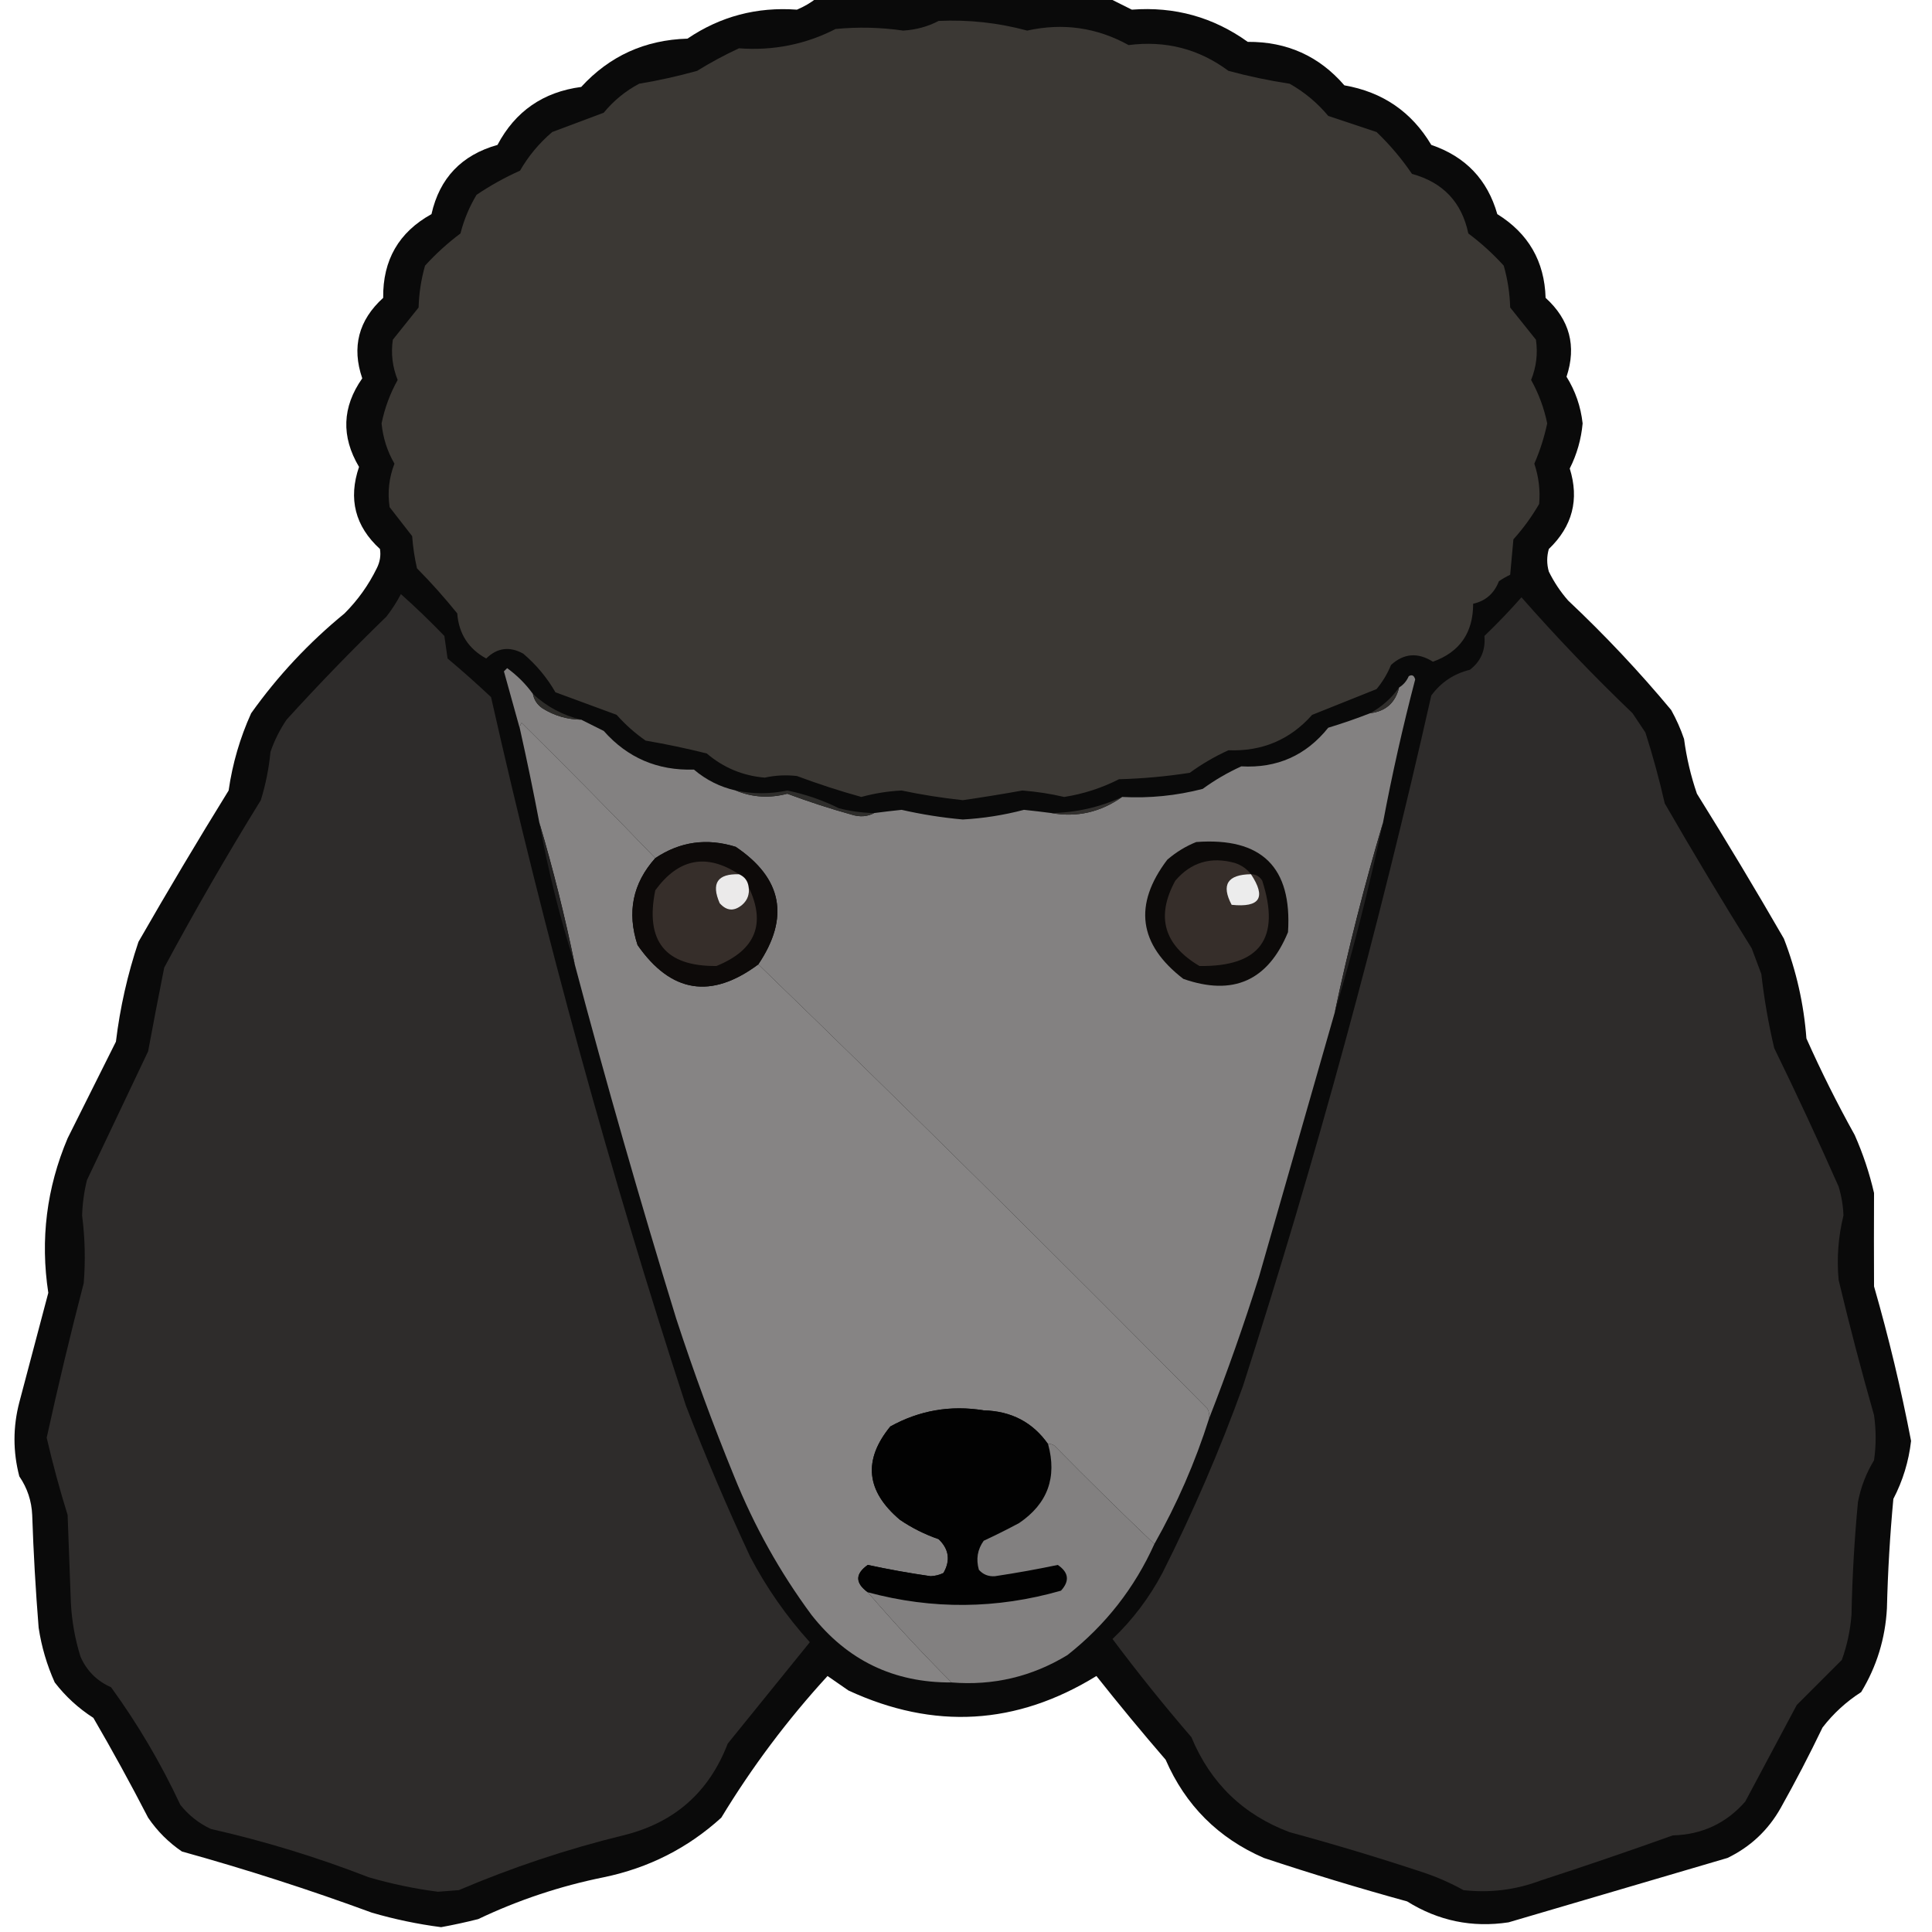 <?xml version="1.0" encoding="UTF-8"?>
<!DOCTYPE svg PUBLIC "-//W3C//DTD SVG 1.1//EN" "http://www.w3.org/Graphics/SVG/1.1/DTD/svg11.dtd">
<svg xmlns="http://www.w3.org/2000/svg" version="1.1" width="600px" height="600px" style="shape-rendering:geometricPrecision; text-rendering:geometricPrecision; image-rendering:optimizeQuality; fill-rule:evenodd; clip-rule:evenodd" xmlns:xlink="http://www.w3.org/1999/xlink">
<g><path style="opacity:0.961" fill="#020202" d="M 253.5,-0.5 C 283.833,-0.5 314.167,-0.5 344.5,-0.5C 346.741,0.621 349.075,1.787 351.5,3C 364.777,1.984 376.777,5.317 387.5,13C 399.657,12.915 409.657,17.415 417.5,26.5C 429.387,28.569 438.387,34.735 444.5,45C 455.123,48.621 461.956,55.788 465,66.5C 474.666,72.494 479.666,81.161 480,92.5C 487.492,99.303 489.658,107.47 486.5,117C 489.252,121.422 490.919,126.255 491.5,131.5C 491.048,136.435 489.714,141.101 487.5,145.5C 490.508,155.133 488.342,163.466 481,170.5C 480.333,172.833 480.333,175.167 481,177.5C 482.608,180.772 484.608,183.772 487,186.5C 498.399,197.23 509.066,208.563 519,220.5C 520.608,223.382 521.941,226.382 523,229.5C 523.767,235.322 525.1,240.989 527,246.5C 536.252,261.334 545.252,276.334 554,291.5C 557.865,301.492 560.198,311.825 561,322.5C 565.561,332.725 570.561,342.725 576,352.5C 578.572,358.311 580.572,364.311 582,370.5C 581.956,380.165 581.956,389.832 582,399.5C 586.556,415.332 590.389,431.332 593.5,447.5C 592.775,453.843 590.941,459.843 588,465.5C 586.945,476.808 586.279,488.142 586,499.5C 585.492,508.877 582.825,517.543 578,525.5C 573.348,528.486 569.348,532.153 566,536.5C 561.922,544.991 557.588,553.324 553,561.5C 549.114,568.386 543.614,573.553 536.5,577C 513.844,583.663 491.177,590.329 468.5,597C 457.201,598.717 446.701,596.55 437,590.5C 422.051,586.388 407.218,581.888 392.5,577C 378.333,570.833 368.167,560.667 362,546.5C 354.645,537.979 347.478,529.312 340.5,520.5C 315.699,535.778 290.032,537.278 263.5,525C 261.333,523.5 259.167,522 257,520.5C 244.54,534.093 233.54,548.76 224,564.5C 213.594,573.953 201.428,580.12 187.5,583C 173.954,585.738 160.954,590.071 148.5,596C 144.695,596.961 140.862,597.794 137,598.5C 129.72,597.555 122.553,596.055 115.5,594C 96.06,586.853 76.394,580.52 56.5,575C 52.333,572.167 48.833,568.667 46,564.5C 40.587,554.006 34.921,543.673 29,533.5C 24.348,530.514 20.348,526.847 17,522.5C 14.56,517.078 12.894,511.412 12,505.5C 11.061,493.849 10.395,482.183 10,470.5C 9.812,466.123 8.479,462.123 6,458.5C 4,450.833 4,443.167 6,435.5C 9,424.167 12,412.833 15,401.5C 12.472,384.914 14.472,368.914 21,353.5C 26.016,343.469 31.016,333.469 36,323.5C 37.28,312.931 39.613,302.598 43,292.5C 52.082,276.668 61.415,261.001 71,245.5C 72.202,237.149 74.535,229.149 78,221.5C 86.256,209.909 95.922,199.575 107,190.5C 111.109,186.39 114.443,181.723 117,176.5C 117.991,174.553 118.325,172.553 118,170.5C 110.274,163.431 108.108,154.931 111.5,145C 105.911,135.574 106.244,126.407 112.5,117.5C 109.178,107.789 111.345,99.455 119,92.5C 118.86,80.769 123.86,72.103 134,66.5C 136.519,55.304 143.353,48.137 154.5,45C 160.025,34.563 168.692,28.563 180.5,27C 189.301,17.39 200.301,12.39 213.5,12C 223.706,5.087 235.039,2.087 247.5,3C 249.727,2.059 251.727,0.892 253.5,-0.5 Z"/></g>
<g><path style="opacity:1" fill="#3b3834" d="M 291.5,6.5 C 300.832,6.066 309.999,7.066 319,9.5C 330.114,7.038 340.614,8.538 350.5,14C 362.012,12.527 372.345,15.194 381.5,22C 387.763,23.695 394.096,25.029 400.5,26C 405.084,28.58 409.084,31.913 412.5,36C 417.5,37.667 422.5,39.333 427.5,41C 431.642,44.962 435.308,49.296 438.5,54C 448.139,56.637 453.972,62.804 456,72.5C 459.966,75.464 463.633,78.797 467,82.5C 468.204,86.716 468.87,91.049 469,95.5C 471.667,98.833 474.333,102.167 477,105.5C 477.626,109.785 477.126,113.952 475.5,118C 477.86,122.224 479.526,126.724 480.5,131.5C 479.572,135.841 478.239,140.008 476.5,144C 477.867,148.087 478.367,152.254 478,156.5C 475.72,160.447 473.053,164.113 470,167.5C 469.667,171.167 469.333,174.833 469,178.5C 467.795,179.071 466.628,179.738 465.5,180.5C 464.027,184.313 461.36,186.647 457.5,187.5C 457.505,196.515 453.338,202.515 445,205.5C 440.323,202.545 435.989,202.878 432,206.5C 430.877,209.249 429.377,211.749 427.5,214C 420.869,216.663 414.202,219.329 407.5,222C 400.634,229.738 391.967,233.405 381.5,233C 377.241,234.934 373.241,237.268 369.5,240C 362.218,241.135 354.885,241.801 347.5,242C 342.129,244.735 336.463,246.568 330.5,247.5C 326.217,246.508 321.884,245.842 317.5,245.5C 311.34,246.611 305.173,247.611 299,248.5C 292.608,247.818 286.274,246.818 280,245.5C 275.762,245.714 271.595,246.381 267.5,247.5C 260.759,245.633 254.092,243.466 247.5,241C 244.161,240.61 240.827,240.776 237.5,241.5C 230.686,240.925 224.686,238.425 219.5,234C 213.212,232.423 206.879,231.089 200.5,230C 197.203,227.705 194.203,225.038 191.5,222C 185.156,219.663 178.822,217.33 172.5,215C 169.882,210.446 166.548,206.446 162.5,203C 158.26,200.65 154.427,201.15 151,204.5C 145.494,201.498 142.494,196.831 142,190.5C 138.058,185.604 133.892,180.937 129.5,176.5C 128.746,173.223 128.246,169.89 128,166.5C 125.667,163.5 123.333,160.5 121,157.5C 120.307,152.878 120.807,148.378 122.5,144C 120.277,140.164 118.944,135.997 118.5,131.5C 119.474,126.724 121.14,122.224 123.5,118C 121.874,113.952 121.374,109.785 122,105.5C 124.667,102.167 127.333,98.833 130,95.5C 130.13,91.049 130.796,86.716 132,82.5C 135.342,78.826 139.008,75.493 143,72.5C 144.087,68.234 145.754,64.234 148,60.5C 152.29,57.605 156.79,55.105 161.5,53C 164.118,48.446 167.452,44.446 171.5,41C 176.845,38.998 182.178,36.998 187.5,35C 190.586,31.244 194.252,28.244 198.5,26C 204.566,24.991 210.566,23.658 216.5,22C 220.706,19.398 225.039,17.064 229.5,15C 240.141,15.796 250.141,13.796 259.5,9C 266.518,8.325 273.518,8.491 280.5,9.5C 284.489,9.255 288.156,8.255 291.5,6.5 Z"/></g>
<g><path style="opacity:1" fill="#2e2c2b" d="M 124.5,184.5 C 129.131,188.63 133.631,192.963 138,197.5C 138.333,199.833 138.667,202.167 139,204.5C 143.667,208.416 148.167,212.416 152.5,216.5C 169.26,290.885 189.427,364.219 213,436.5C 219.1,452.313 225.767,467.98 233,483.5C 238.058,493.12 244.225,501.953 251.5,510C 243,520.5 234.5,531 226,541.5C 220.168,556.663 209.335,566.163 193.5,570C 176.02,574.285 159.02,579.952 142.5,587C 140.333,587.167 138.167,587.333 136,587.5C 128.739,586.561 121.573,585.061 114.5,583C 98.528,576.787 82.195,571.787 65.5,568C 61.759,566.262 58.592,563.762 56,560.5C 49.981,547.625 42.815,535.458 34.5,524C 30.096,522.052 26.93,518.886 25,514.5C 23.274,508.968 22.274,503.301 22,497.5C 21.667,488.5 21.333,479.5 21,470.5C 18.535,462.573 16.368,454.573 14.5,446.5C 18.015,430.438 21.849,414.438 26,398.5C 26.566,391.489 26.399,384.489 25.5,377.5C 25.616,373.78 26.116,370.113 27,366.5C 33.333,353.167 39.667,339.833 46,326.5C 47.607,317.818 49.274,309.152 51,300.5C 60.495,282.84 70.495,265.507 81,248.5C 82.512,243.607 83.512,238.607 84,233.5C 85.228,229.941 86.894,226.608 89,223.5C 98.97,212.529 109.303,201.863 120,191.5C 121.723,189.283 123.223,186.95 124.5,184.5 Z"/></g>
<g><path style="opacity:1" fill="#2e2c2b" d="M 472.5,185.5 C 483.404,197.908 494.904,209.908 507,221.5C 508.333,223.5 509.667,225.5 511,227.5C 513.322,234.759 515.322,242.093 517,249.5C 525.748,264.666 534.748,279.666 544,294.5C 545,297.167 546,299.833 547,302.5C 547.875,310.25 549.208,317.917 551,325.5C 557.94,339.713 564.607,354.047 571,368.5C 571.893,371.433 572.393,374.433 572.5,377.5C 570.886,384.088 570.386,390.755 571,397.5C 574.353,411.576 578.019,425.576 582,439.5C 582.667,444.167 582.667,448.833 582,453.5C 579.545,457.531 577.879,461.864 577,466.5C 575.898,478.138 575.232,489.805 575,501.5C 574.632,506.304 573.632,510.97 572,515.5C 567.387,520.113 562.721,524.779 558,529.5C 552.667,539.5 547.333,549.5 542,559.5C 536.083,566.256 528.583,569.756 519.5,570C 505.908,574.864 492.241,579.531 478.5,584C 470.729,586.926 462.729,587.926 454.5,587C 450.499,584.778 446.333,582.945 442,581.5C 428.285,576.957 414.452,572.79 400.5,569C 386.088,563.589 375.922,553.755 370,539.5C 361.473,529.607 353.307,519.441 345.5,509C 351.737,503.051 356.903,496.218 361,488.5C 370.55,469.542 378.883,450.208 386,430.5C 408.666,360.015 428.166,288.515 444.5,216C 447.53,211.879 451.53,209.212 456.5,208C 459.889,205.381 461.389,201.881 461,197.5C 465.037,193.631 468.87,189.631 472.5,185.5 Z"/></g>
<g><path style="opacity:1" fill="#838181" d="M 165.5,215.5 C 165.859,217.371 166.859,218.871 168.5,220C 172.187,222.285 176.187,223.452 180.5,223.5C 182.741,224.621 185.075,225.787 187.5,227C 194.888,235.357 204.222,239.357 215.5,239C 219.309,242.238 223.642,244.404 228.5,245.5C 233.61,247.628 238.944,247.962 244.5,246.5C 251.077,248.956 257.744,251.123 264.5,253C 267.039,253.796 269.372,253.629 271.5,252.5C 274.319,252.131 277.152,251.798 280,251.5C 286.274,252.926 292.608,253.926 299,254.5C 305.44,254.14 311.773,253.14 318,251.5C 320.848,251.798 323.681,252.131 326.5,252.5C 334.435,253.911 341.768,252.244 348.5,247.5C 356.979,247.95 365.312,247.117 373.5,245C 377.241,242.268 381.241,239.934 385.5,238C 396.597,238.617 405.597,234.617 412.5,226C 417.002,224.635 421.336,223.135 425.5,221.5C 430.347,220.91 433.347,218.243 434.5,213.5C 435.837,212.685 436.837,211.518 437.5,210C 438.483,209.409 439.15,209.743 439.5,211C 435.644,225.73 432.311,240.563 429.5,255.5C 423.742,274.863 418.742,294.529 414.5,314.5C 406.692,341.716 398.859,369.049 391,396.5C 386.295,411.453 381.129,426.12 375.5,440.5C 375.649,439.448 375.483,438.448 375,437.5C 328.917,390.916 282.417,344.916 235.5,299.5C 245.298,284.932 242.964,272.765 228.5,263C 219.525,260.186 211.192,261.352 203.5,266.5C 189.869,252.368 176.035,238.368 162,224.5C 161.536,225.094 161.369,225.761 161.5,226.5C 159.859,220.617 158.193,214.617 156.5,208.5C 156.833,208.167 157.167,207.833 157.5,207.5C 160.621,209.77 163.287,212.437 165.5,215.5 Z"/></g>
<g><path style="opacity:1" fill="#302e2c" d="M 434.5,213.5 C 433.347,218.243 430.347,220.91 425.5,221.5C 429.105,219.528 432.105,216.861 434.5,213.5 Z"/></g>
<g><path style="opacity:1" fill="#2d2c29" d="M 165.5,215.5 C 169.847,219.505 174.847,222.172 180.5,223.5C 176.187,223.452 172.187,222.285 168.5,220C 166.859,218.871 165.859,217.371 165.5,215.5 Z"/></g>
<g><path style="opacity:1" fill="#868484" d="M 203.5,266.5 C 196.488,274.332 194.655,283.332 198,293.5C 208.367,308.389 220.867,310.389 235.5,299.5C 282.417,344.916 328.917,390.916 375,437.5C 375.483,438.448 375.649,439.448 375.5,440.5C 371.185,454.118 365.519,467.118 358.5,479.5C 348.035,469.535 337.702,459.369 327.5,449C 326.906,448.536 326.239,448.369 325.5,448.5C 320.755,441.724 314.088,438.224 305.5,438C 295.232,436.327 285.566,437.993 276.5,443C 267.955,453.443 268.955,463.11 279.5,472C 283.221,474.527 287.221,476.527 291.5,478C 294.723,481.112 295.223,484.612 293,488.5C 291.769,489.108 290.436,489.441 289,489.5C 282.378,488.547 275.878,487.38 269.5,486C 265.55,488.779 265.55,491.613 269.5,494.5C 277.777,504.114 286.444,513.447 295.5,522.5C 277.567,522.617 263.067,515.617 252,501.5C 242.211,488.265 234.211,473.932 228,458.5C 221.41,442.397 215.41,426.064 210,409.5C 198.746,372.921 188.246,336.254 178.5,299.5C 175.435,284.573 171.768,269.907 167.5,255.5C 165.657,245.794 163.657,236.128 161.5,226.5C 161.369,225.761 161.536,225.094 162,224.5C 176.035,238.368 189.869,252.368 203.5,266.5 Z"/></g>
<g><path style="opacity:1" fill="#2e2d2b" d="M 228.5,245.5 C 233.844,246.613 239.177,246.613 244.5,245.5C 250.078,246.637 255.412,248.471 260.5,251C 264.114,251.936 267.78,252.436 271.5,252.5C 269.372,253.629 267.039,253.796 264.5,253C 257.744,251.123 251.077,248.956 244.5,246.5C 238.944,247.962 233.61,247.628 228.5,245.5 Z"/></g>
<g><path style="opacity:1" fill="#32302e" d="M 348.5,247.5 C 341.768,252.244 334.435,253.911 326.5,252.5C 334.211,252.359 341.544,250.692 348.5,247.5 Z"/></g>
<g><path style="opacity:1" fill="#222121" d="M 429.5,255.5 C 425.258,275.471 420.258,295.137 414.5,314.5C 418.742,294.529 423.742,274.863 429.5,255.5 Z"/></g>
<g><path style="opacity:1" fill="#0d0a09" d="M 235.5,299.5 C 220.867,310.389 208.367,308.389 198,293.5C 194.655,283.332 196.488,274.332 203.5,266.5C 211.192,261.352 219.525,260.186 228.5,263C 242.964,272.765 245.298,284.932 235.5,299.5 Z"/></g>
<g><path style="opacity:1" fill="#0c0a09" d="M 371.5,261.5 C 391.821,259.989 401.321,269.322 400,289.5C 393.786,304.575 382.953,309.408 367.5,304C 353.598,293.307 351.931,280.973 362.5,267C 365.263,264.626 368.263,262.792 371.5,261.5 Z"/></g>
<g><path style="opacity:1" fill="#362e2a" d="M 229.5,271.5 C 222.801,271.312 220.801,274.312 223.5,280.5C 225.656,282.938 227.989,283.105 230.5,281C 232.155,279.556 232.822,277.722 232.5,275.5C 237.96,286.916 234.627,295.082 222.5,300C 206.628,300.147 200.295,292.313 203.5,276.5C 210.722,266.586 219.389,264.92 229.5,271.5 Z"/></g>
<g><path style="opacity:1" fill="#362e2a" d="M 388.5,271.5 C 390.017,271.511 391.184,272.177 392,273.5C 397.788,291.434 391.288,300.267 372.5,300C 361.423,293.45 358.923,284.617 365,273.5C 369.884,267.78 376.05,265.947 383.5,268C 385.584,268.697 387.251,269.864 388.5,271.5 Z"/></g>
<g><path style="opacity:1" fill="#212020" d="M 167.5,255.5 C 171.768,269.907 175.435,284.573 178.5,299.5C 173.917,285.169 170.251,270.502 167.5,255.5 Z"/></g>
<g><path style="opacity:1" fill="#ebeaea" d="M 229.5,271.5 C 231.262,272.262 232.262,273.596 232.5,275.5C 232.822,277.722 232.155,279.556 230.5,281C 227.989,283.105 225.656,282.938 223.5,280.5C 220.801,274.312 222.801,271.312 229.5,271.5 Z"/></g>
<g><path style="opacity:1" fill="#ececec" d="M 388.5,271.5 C 393.292,278.737 391.292,281.904 382.5,281C 379.197,274.769 381.197,271.602 388.5,271.5 Z"/></g>
<g><path style="opacity:1" fill="#020202" d="M 325.5,448.5 C 328.334,458.834 325.334,467.001 316.5,473C 312.912,474.923 309.246,476.756 305.5,478.5C 303.564,481.208 303.064,484.208 304,487.5C 305.299,488.98 306.966,489.646 309,489.5C 315.612,488.506 322.112,487.339 328.5,486C 331.917,488.321 332.25,490.988 329.5,494C 309.497,499.732 289.497,499.899 269.5,494.5C 265.55,491.613 265.55,488.779 269.5,486C 275.878,487.38 282.378,488.547 289,489.5C 290.436,489.441 291.769,489.108 293,488.5C 295.223,484.612 294.723,481.112 291.5,478C 287.221,476.527 283.221,474.527 279.5,472C 268.955,463.11 267.955,453.443 276.5,443C 285.566,437.993 295.232,436.327 305.5,438C 314.088,438.224 320.755,441.724 325.5,448.5 Z"/></g>
<g><path style="opacity:1" fill="#828080" d="M 325.5,448.5 C 326.239,448.369 326.906,448.536 327.5,449C 337.702,459.369 348.035,469.535 358.5,479.5C 352.349,493.16 343.349,504.66 331.5,514C 320.452,520.718 308.452,523.551 295.5,522.5C 286.444,513.447 277.777,504.114 269.5,494.5C 289.497,499.899 309.497,499.732 329.5,494C 332.25,490.988 331.917,488.321 328.5,486C 322.112,487.339 315.612,488.506 309,489.5C 306.966,489.646 305.299,488.98 304,487.5C 303.064,484.208 303.564,481.208 305.5,478.5C 309.246,476.756 312.912,474.923 316.5,473C 325.334,467.001 328.334,458.834 325.5,448.5 Z"/></g>
</svg>
